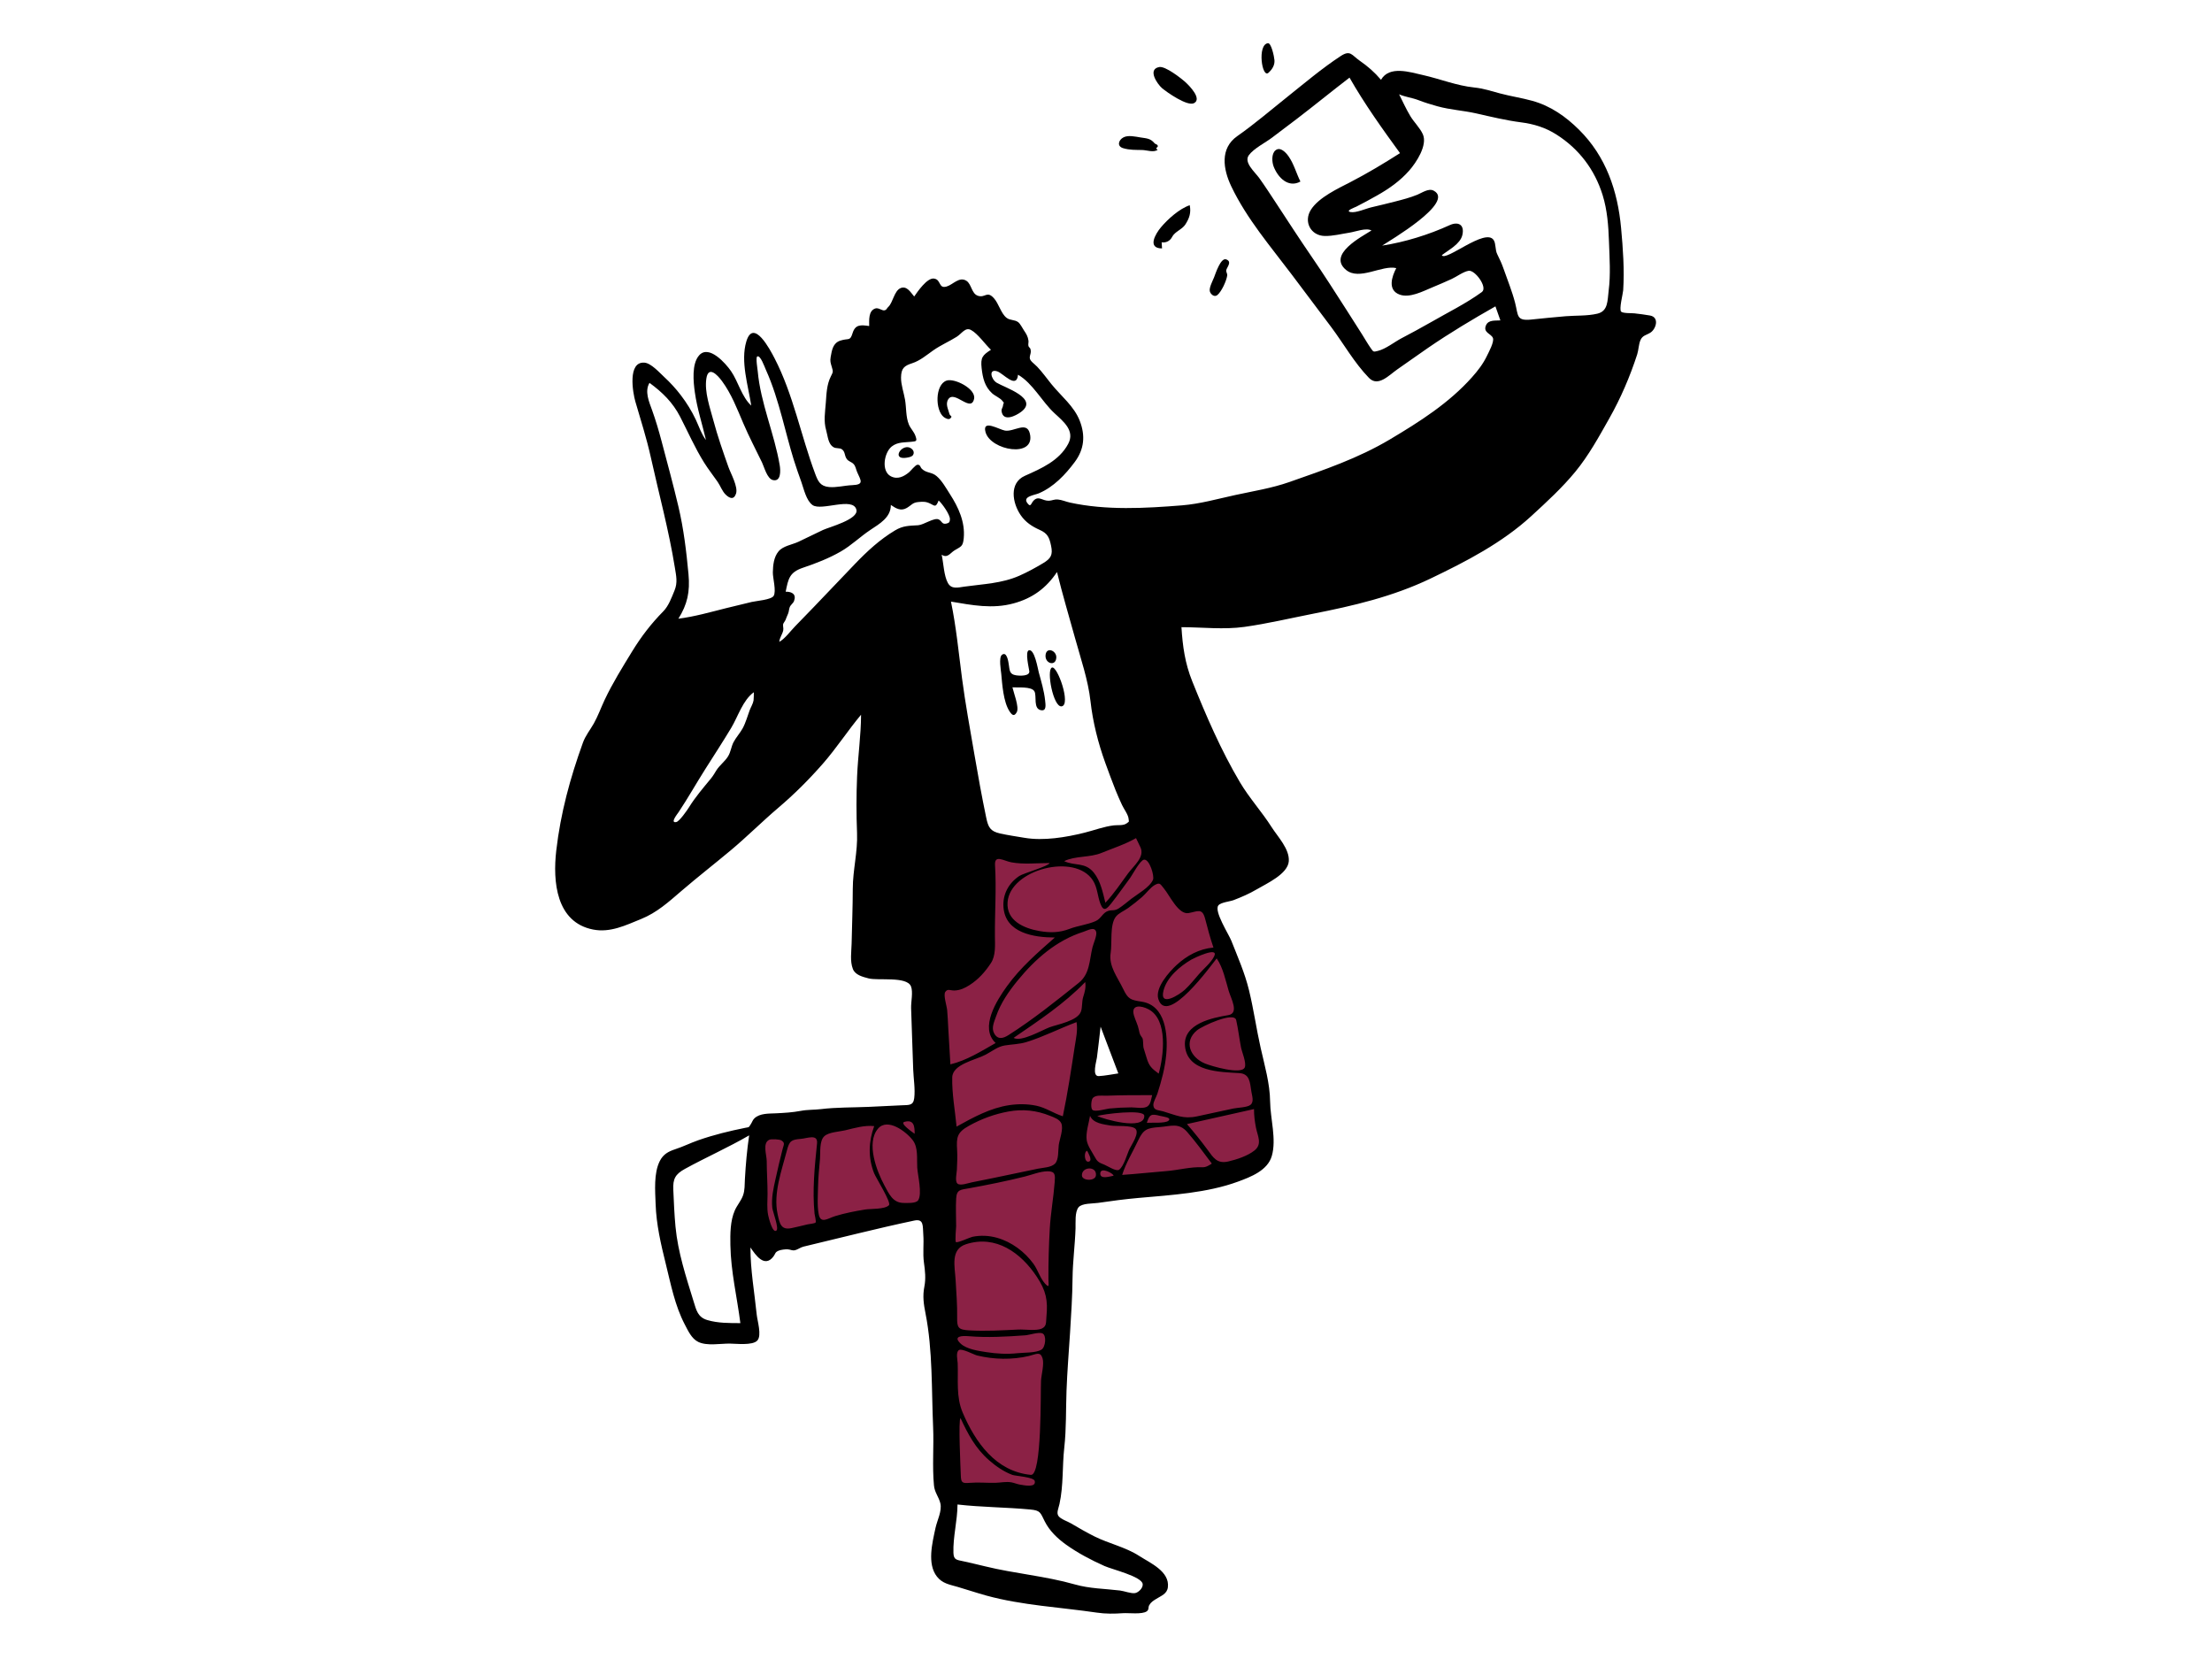 <?xml version="1.0" encoding="UTF-8"?>
<svg width="1024px" height="768px" viewBox="0 0 1024 768" version="1.1" xmlns="http://www.w3.org/2000/svg" xmlns:xlink="http://www.w3.org/1999/xlink">
    <!-- Generator: Sketch 57.1 (83088) - https://sketch.com -->
    <title>Character/selfie</title>
    <desc>Created with Sketch.</desc>
    <g id="Character/selfie" stroke="none" stroke-width="1" fill="none" fill-rule="evenodd">
        <path d="M530.199,382.002 L530.353,382.02 C532.588,382.453 536.292,388.846 537.809,390.663 C542.7,396.524 547.591,402.384 552.482,408.244 C554.439,410.59 557.262,413.053 558.656,415.767 C559.729,417.855 560.097,420.735 560.737,422.973 C568.691,450.776 576.469,478.758 582.262,507.103 C583.509,513.204 584.692,519.347 585.386,525.54 C585.727,528.601 586.626,533.099 585.293,536.058 C583.79,539.392 578.954,540.778 575.812,541.811 C569.7,543.823 563.3,545.021 556.968,546.096 C541.711,548.686 526.263,550.19 510.844,551.406 C506.133,551.778 501.284,551.772 496.603,552.405 C494.368,552.707 495.038,552.107 494.333,553.608 C493.352,555.697 494.003,560.054 493.886,562.331 C493.612,567.686 493.338,573.04 493.064,578.396 L493.064,578.396 L490.82,622.215 C490.061,637.024 489.303,651.833 488.544,666.642 C488.257,672.253 487.97,677.864 487.683,683.476 C487.529,686.475 487.986,690.347 487.182,693.251 C486.574,695.447 487.574,694.8 484.881,694.93 C478.645,695.231 472.184,694.476 465.946,694.253 C458.872,694 451.796,693.747 444.72,693.494 C442.699,693.421 440.441,693.995 439.627,692.546 C438.635,690.782 439.39,685.931 439.32,683.961 C439.124,678.472 438.928,672.981 438.731,667.492 C438.192,652.422 437.653,637.352 437.114,622.283 C436.379,601.731 435.643,581.178 434.908,560.624 C427.04,562.208 419.172,563.792 411.303,565.375 C399.677,567.715 388.05,570.055 376.423,572.393 C371.091,573.467 364.758,575.916 359.252,575.126 C353.783,574.341 351.522,572.005 351.215,566.814 C350.885,561.249 351.014,555.64 351.088,550.07 C351.211,540.96 351.473,531.851 351.817,522.746 C367.351,521.347 382.886,519.947 398.42,518.548 C406.692,517.802 414.965,517.058 423.235,516.312 C425.112,516.144 429.74,516.506 430.578,515.091 C431.881,512.891 430.431,505.658 430.392,503.17 L430.392,503.17 L430.021,479.648 L430.021,479.648 L428.663,393.102 C432.383,393.224 436.102,393.335 439.821,393.439 C456.002,393.896 472.263,394.558 488.449,394.06 C496.566,393.811 504.257,391.621 511.92,389.037 C515.994,387.664 520.027,386.168 524.029,384.595 C525.288,384.1 528.994,381.758 530.353,382.02 Z M508.414,462.536 L500.148,502.967 L528.435,501.093 L508.414,462.536 Z" id="Accent" fill="#8b2145" />
        <g id="Ink" transform="translate(257, 20)" fill="#000000">
            <path d="M487.689,114.63 C487.111,119.127 487.522,124.03 482.445,125.215 C477.747,126.313 472.592,126.005 467.802,126.39 C462.419,126.822 457.052,127.413 451.681,127.946 C444.908,128.616 445.874,126.014 444.394,120.23 C443.04,114.948 440.881,109.677 439.085,104.526 C438.25,102.132 437.254,99.929 436.115,97.673 C435.084,95.63 435.575,92.852 434.463,91.135 C430.672,85.277 412.18,101.295 410.462,98.138 C413.591,95.702 419.006,92.976 419.966,88.808 C421.095,83.909 417.982,82.446 414.07,84.237 C404.444,88.647 393.336,92.093 382.838,93.7 C386.233,91.431 416.94,73.544 406.635,68.238 C404.312,67.042 401.21,69.293 399.115,70.145 C395.791,71.497 392.319,72.403 388.848,73.289 C385.192,74.222 381.526,75.12 377.849,75.969 C375.27,76.564 370.673,78.679 368.16,78.157 C365.609,77.627 370.128,76.043 370.868,75.67 C374.095,74.044 377.269,72.298 380.418,70.529 C386.007,67.39 391.168,63.755 395.419,58.902 C398.626,55.241 403.921,47.245 401.689,42.182 C400.395,39.247 397.559,36.535 395.893,33.755 C393.948,30.507 392.378,27.046 390.689,23.662 C393.516,24.905 396.69,25.224 399.576,26.339 C402.462,27.456 405.393,28.36 408.395,29.19 C414.418,30.854 420.424,31.15 426.393,32.5 C433.149,34.028 440.19,35.737 447.054,36.62 C453.031,37.387 458.406,39.023 463.527,42.282 C473.985,48.938 481.239,58.501 484.909,70.327 C487.059,77.255 487.582,84.483 487.835,91.69 C488.102,99.29 488.662,107.064 487.689,114.63 M428.997,115.189 C421.694,120.513 413.18,124.673 405.343,129.202 C400.858,131.792 396.279,134.213 391.704,136.642 C388.458,138.365 384.514,141.536 380.941,142.42 C378.681,142.98 378.849,143.022 377.419,140.961 C376.052,138.993 374.858,136.875 373.578,134.848 C371.219,131.111 368.837,127.388 366.456,123.665 C361.117,115.32 355.788,106.976 350.178,98.808 C344.55,90.612 339.151,82.265 333.699,73.953 C331.165,70.089 328.647,66.21 325.958,62.451 C323.904,59.582 318.64,55.204 321.14,51.826 C323.462,48.687 328.752,46.08 331.881,43.704 C335.704,40.804 339.55,37.933 343.363,35.018 C351.561,28.751 359.543,22.212 367.733,15.936 C374.683,28.127 382.859,39.555 391.107,50.889 C383.649,55.648 376.114,60.172 368.255,64.247 C362.45,67.256 353.57,71.323 349.903,77.031 C346.291,82.652 349.839,89.138 356.277,89.241 C360.127,89.303 363.965,88.283 367.74,87.7 C370.465,87.28 375.44,85.316 377.897,86.7 C373.481,89.518 357.46,97.729 366.096,104.929 C372.27,110.075 382.706,102.565 389.374,104.111 C387.342,108.011 385.229,114.234 390.871,116.355 C395.566,118.121 401.711,114.83 405.936,113.085 C408.99,111.824 412.023,110.52 415.026,109.144 C417.413,108.049 420.272,105.83 422.823,105.358 C425.799,104.806 431.86,113.101 428.997,115.189 M293.235,402.688 C297.414,401.926 299.559,400.198 300.875,405.271 C302.054,409.816 303.222,414.193 304.741,418.653 C298.214,419.217 292.457,422.333 287.698,426.717 C284.308,429.84 277.568,437.296 279.239,442.526 C283.299,455.237 303.804,426.722 306.24,423.675 C309.223,428.034 310.32,433.742 311.803,438.728 C312.858,442.276 316.774,449.078 311.597,449.94 C304.33,451.152 290.695,453.858 291.556,464.151 C292.575,476.3 308.03,476.231 316.701,476.778 C321.59,477.085 321.612,481.002 322.308,485.386 C322.62,487.346 323.592,489.995 321.928,491.431 C320.45,492.705 315.923,492.74 313.999,493.153 C308.391,494.357 302.787,495.584 297.179,496.787 C290.814,498.153 287.448,496.24 281.497,494.496 C279.293,493.851 277.08,494.123 276.918,491.656 C276.819,490.143 278.3,487.802 278.785,486.305 C280.706,480.382 282.341,474.284 282.893,468.064 C283.696,459.026 282.693,445.475 271.564,443.711 C266.27,442.872 265.251,442.599 262.862,437.63 C260.276,432.257 256.172,427.281 257.164,421.091 C257.882,416.606 256.671,408.119 259.533,404.399 C260.857,402.679 263.437,401.653 265.197,400.391 C267.441,398.781 269.602,397.058 271.693,395.255 C273.452,393.741 275.597,390.779 277.591,389.685 C280.027,388.347 280.102,389.258 281.852,391.348 C284.434,394.434 288.54,403.545 293.235,402.688 M305.045,422.768 C303.597,425.69 300.251,428.407 298.119,430.847 C295.975,433.301 293.946,435.894 291.555,438.118 C288.923,440.566 279.574,446.479 281.634,438.52 C283.236,432.329 289.234,427.316 294.512,424.227 C295.534,423.627 307.496,417.823 305.045,422.768 M315.272,452.239 C316.199,456.382 316.698,460.653 317.489,464.826 C317.895,466.96 320.139,472.114 319.224,474.166 C317.674,477.644 303.727,473.527 300.835,472.33 C293.953,469.481 290.793,462.167 297.14,456.958 C299.547,454.984 314.345,448.097 315.272,452.239 M324.416,502.002 C325.193,505.957 327.466,509.624 323.709,512.615 C320.589,515.098 315.478,516.792 311.634,517.676 C306.395,518.88 304.71,515.944 301.937,512.168 C298.955,508.108 295.781,504.185 292.487,500.372 C302.83,498.057 313.173,495.741 323.517,493.426 C323.511,496.308 323.86,499.178 324.416,502.002 M299.633,520.36 C294.239,520.08 288.435,521.704 282.965,522.131 C276.133,522.664 269.32,523.441 262.483,523.899 C264.234,518.31 267.381,513.325 269.842,508.045 C272.311,502.747 274.045,502.174 279.726,501.765 C284.99,501.387 288.702,499.575 292.587,504.04 C296.629,508.685 300.289,513.732 303.979,518.655 C302.723,519.495 301.223,520.442 299.633,520.36 M261.076,521.5 C259.745,522.47 255.641,519.714 254.258,519.18 C251.567,518.14 250.971,517.805 249.566,515.181 C248.36,512.925 246.441,510.36 246.063,507.785 C245.564,504.39 247.066,499.92 247.614,496.547 C249.07,500.059 253.851,500.466 257.081,501.041 C259.524,501.476 266.763,500.783 268.605,502.523 C270.64,504.445 266.893,509.806 265.917,511.825 C264.752,514.235 263.313,519.871 261.076,521.5 M258.468,524.285 C256.866,524.545 252.257,526.138 252.349,523.213 C252.452,519.871 258.795,523.476 258.468,524.285 M250.345,524.11 C250.053,526.924 243.998,526.691 243.859,524.216 C243.624,520.033 250.81,519.617 250.345,524.11 M243.422,448.231 C241.874,452.64 232.446,454.217 228.825,455.574 C225.518,456.814 215.639,462.536 212.229,460.46 C223.771,452.528 235.599,444.754 245.378,434.626 C245.778,437.128 245.169,439.218 244.431,441.586 C243.765,443.723 244.108,446.278 243.422,448.231 M240.552,464.308 C238.891,475.107 237.261,486.049 235.013,496.741 C230.731,495.432 227.199,492.78 222.699,491.856 C218.593,491.013 214.351,490.992 210.211,491.608 C201.389,492.92 193.524,497.284 185.826,501.536 C185.115,494.131 183.643,486.205 183.817,478.773 C183.961,472.599 194.526,470.771 199.318,468.221 C202.217,466.678 204.839,464.508 208.142,463.97 C211.54,463.416 214.82,463.432 218.178,462.397 C226.115,459.948 233.586,456.065 241.362,453.171 C241.998,456.878 241.115,460.655 240.552,464.308 M233.134,510.013 C232.782,512.468 233.227,516.849 231.356,518.72 C229.594,520.482 225.832,520.54 223.509,521.017 C216.432,522.474 209.362,523.944 202.295,525.446 C199.134,526.118 195.971,526.76 192.797,527.36 C191.283,527.645 187.485,529.098 186.21,527.893 C185,526.748 185.901,523.093 185.966,521.56 C186.096,518.497 186.269,515.424 186.077,512.36 C185.708,506.482 186.036,504.231 191.506,501.19 C197.318,497.959 203.321,495.747 209.862,494.549 C216.486,493.337 222.796,494 229.1,496.542 C230.854,497.25 233.485,498.122 234.302,500.013 C235.413,502.587 233.509,507.405 233.134,510.013 M225.167,604.759 C222.573,606.385 216.929,606.108 213.949,606.438 C209.137,606.97 204.295,606.666 199.515,605.924 C195.917,605.366 190.548,604.592 187.79,602.066 C183.872,598.477 188.393,598.312 191.392,598.565 C200.109,599.298 208.936,598.786 217.646,598.156 C219.341,598.033 223.899,596.544 225.534,597.241 C227.624,598.132 226.984,603.62 225.167,604.759 M220.224,662.763 C203.983,661.185 194.566,647.735 188.676,633.986 C185.515,626.604 186.655,618.859 186.343,611.053 C186.286,609.627 185.391,606.089 186.857,605.024 C188.234,604.023 193.806,607.117 195.313,607.486 C203.038,609.38 211.581,609.561 219.324,607.722 C222.678,606.925 224.556,605.444 225.621,608.768 C226.479,611.445 225.071,616.377 224.918,619.183 C224.652,624.035 225.413,663.266 220.224,662.763 M187.779,662.778 C187.717,660.422 186.528,636.615 187.681,636.543 C191.108,643.935 194.628,650.547 200.866,655.985 C204.052,658.764 207.635,661.268 211.62,662.76 C213.118,663.32 221.602,663.745 222.018,665.603 C222.745,668.854 216.953,667.542 215.235,667.278 C213.857,667.064 212.616,666.477 211.264,666.232 C208.688,665.765 206.253,666.393 203.666,666.445 C199.735,666.525 195.875,666.113 191.942,666.453 C188.347,666.763 187.875,666.35 187.779,662.778 M190.176,555.995 C204.08,551.501 215.7,560.012 223.039,571.152 C227.223,577.505 228.158,581.947 227.427,589.469 C227.164,592.162 227.648,593.985 225.173,595.082 C222.722,596.169 217.155,595.363 214.504,595.486 C206.879,595.843 199.283,596.316 191.658,595.864 C186.705,595.571 186.005,594.732 186.091,589.924 C186.193,584.136 185.712,578.375 185.384,572.578 C185.03,566.306 182.876,558.354 190.176,555.995 M185.626,547.659 C185.635,543.406 185.38,539.043 185.639,534.797 C185.898,530.588 187.69,530.796 191.663,530.078 C200.269,528.522 208.864,526.781 217.353,524.672 C220.711,523.838 224.505,522.237 228.004,522.224 C231.674,522.21 231.48,524.097 231.235,527.348 C230.691,534.547 229.372,541.64 228.971,548.801 C228.538,556.53 228.311,564.358 228.345,572.096 C228.357,574.707 228.992,576.642 226.766,574.198 C224.536,571.749 223.445,567.848 221.455,565.096 C217.378,559.462 211.318,554.93 204.593,553.021 C200.875,551.966 196.964,551.783 193.174,552.547 C192.024,552.778 186.263,555.528 185.53,554.985 C185.033,554.617 185.625,547.831 185.626,547.659 M236.492,695.044 C242.007,698.993 248.114,702.183 254.297,704.954 C257.775,706.512 271.545,709.792 271.985,713.3 C272.219,715.171 269.937,717.269 268.443,717.49 C266.547,717.771 263.423,716.533 261.492,716.298 C254.469,715.446 247.46,715.44 240.608,713.485 C226.927,709.581 212.743,708.481 198.92,705.077 C195.631,704.268 192.334,703.508 189.029,702.775 C185.889,702.078 184.482,702.197 184.371,698.842 C184.126,691.477 186.239,683.932 186.255,676.476 C197.438,677.752 208.659,677.735 219.873,678.786 C224.678,679.235 224.566,680.146 226.671,684.345 C228.857,688.7 232.575,692.239 236.492,695.044 M181.968,455.77 C181.826,453.043 181.716,450.31 181.469,447.591 C181.303,445.764 179.635,440.658 180.576,439.236 C181.693,437.547 182.819,438.578 184.819,438.53 C187.456,438.468 189.663,437.408 191.837,436.021 C195.955,433.395 199.016,429.938 201.688,425.903 C204.038,422.353 203.601,417.502 203.572,413.25 C203.498,402.257 204.299,391.533 203.628,380.491 C203.32,375.419 207.649,378.53 211.146,379.187 C216.865,380.26 223.081,379.517 228.893,379.531 C228.677,380.883 216.791,384.239 214.871,385.517 C209.956,388.786 207.089,394.016 207.538,399.979 C208.439,411.975 221.651,413.98 231.305,414.003 C223.296,421.085 215.43,427.837 209.135,436.574 C204.493,443.015 196.319,455.716 203.906,462.843 C197.199,466.652 190.551,470.889 182.966,472.723 C182.626,467.073 182.262,461.423 181.968,455.77 M178.923,236.791 C181.653,238.545 182.802,236.065 184.88,234.781 C187.807,232.971 188.776,233.149 189.147,229.108 C189.834,221.613 186.681,214.828 182.722,208.695 C180.923,205.907 179.128,202.587 176.588,200.407 C174.272,198.421 171.932,199.105 169.787,197.051 C168.944,196.243 169.125,195.104 167.733,195.136 C166.816,195.158 164.588,197.997 163.83,198.625 C161.439,200.605 158.513,202.112 155.378,200.479 C150.814,198.103 152.28,189.477 155.825,186.683 C158.554,184.531 161.78,184.863 164.888,184.516 C167.218,184.257 167.703,184.358 166.744,181.691 C166.072,179.824 164.524,178.367 163.759,176.54 C162.288,173.033 162.608,168.77 161.974,165.059 C161.403,161.733 160.07,158.136 160.118,154.758 C160.181,150.457 161.586,149.34 165.313,148.134 C168.923,146.966 171.912,144.391 174.987,142.228 C178.468,139.779 182.28,138.162 185.856,135.926 C188.284,134.407 189.851,131.337 192.522,132.771 C195.694,134.475 199.049,139.407 201.747,141.928 C197.799,144.434 196.882,145.53 197.425,150.436 C197.925,154.933 198.841,158.941 202.279,162.074 C203.599,163.278 206.063,164.242 207.086,165.63 C208.28,167.247 207.504,165.822 207.353,167.647 C207.273,168.632 206.494,169.276 206.664,170.414 C207.421,175.468 213.228,172.485 215.62,170.729 C224.169,164.456 208.207,159.474 204.415,157.188 C201.797,155.609 200.503,150.57 204.651,151.909 C207.41,152.799 213.644,160.349 214.277,153.467 C221.119,157.442 225.341,165.886 231.079,171.225 C235.215,175.075 240.773,179.346 237.489,185.496 C233.305,193.335 225.006,196.893 217.431,200.275 C210.082,203.555 211.608,212.838 215.536,218.52 C217.807,221.804 220.782,223.729 224.361,225.324 C228.018,226.956 228.777,228.872 229.576,232.655 C230.463,236.852 229.521,238.543 225.887,240.711 C222.339,242.829 218.629,244.88 214.841,246.537 C206.651,250.121 198.154,250.348 189.442,251.569 C186.388,251.997 183.461,252.889 181.795,249.862 C179.921,246.455 179.784,240.588 178.923,236.791 M177.606,220.489 C175.556,219.408 170.606,222.997 168.015,223.155 C163.822,223.409 161.069,223.313 157.347,225.537 C150.312,229.741 144.474,235.153 138.832,241.023 C132.477,247.634 126.159,254.28 119.826,260.911 C116.956,263.914 114.071,266.902 111.155,269.86 C108.857,272.192 106.611,275.471 103.767,277.135 C103.915,275.158 105.126,273.76 105.556,271.928 C105.807,270.857 105.369,269.948 105.531,268.922 C105.584,268.589 106.479,267.432 106.614,267.052 C106.977,266.05 107.421,265.06 107.852,264.019 C108.254,263.048 108.196,262.041 108.603,261.027 C109.023,259.981 110.171,259.289 110.57,258.259 C111.738,255.244 109.805,253.846 106.713,253.917 C107.923,247.884 108.452,244.934 114.759,242.807 C120.785,240.774 126.671,238.493 132.207,235.317 C137.121,232.498 141.222,228.434 145.947,225.292 C150.177,222.478 155.442,219.53 155.399,213.76 C157.797,215.387 160.044,216.755 162.788,215.136 C165.103,213.769 165.411,212.668 168.087,212.41 C170.272,212.201 171.626,212.145 173.576,213.106 C175.871,214.236 176.185,215.022 177.521,211.694 C179.04,212.973 182.88,218.298 182.751,220.406 C182.682,221.567 182.506,222.091 181.067,222.397 C179.026,222.831 179.105,221.279 177.606,220.489 M168.045,535.644 C167.048,537.173 162.842,536.891 161.218,536.87 C156.267,536.806 154.536,532.651 152.364,528.636 C148.939,522.305 143.82,509.155 149.439,502.512 C153.873,497.268 162.511,503.875 165.536,507.835 C168.149,511.257 167.372,516.388 167.615,520.494 C167.82,523.954 170.016,532.626 168.045,535.644 M154.519,537.937 C152.54,539.916 146.115,539.497 143.493,539.922 C138.811,540.68 134.156,541.591 129.615,542.974 C126.234,544.003 122.892,546.772 122,542.059 C121.252,538.097 121.624,533.344 121.696,529.345 C121.773,525.03 122.224,520.77 122.599,516.475 C122.853,513.57 122.218,508.226 124.589,505.996 C126.633,504.075 131.602,503.89 134.255,503.253 C138.611,502.208 143.163,500.836 147.692,501.304 C145.05,508.475 144.825,515.996 147.658,523.142 C148.466,525.181 155.742,536.714 154.519,537.937 M121.226,509.368 C120.122,520.155 119.012,531.01 120.075,541.851 C120.139,542.498 120.911,545.46 120.575,545.923 C120.228,546.403 117.479,546.652 116.854,546.799 C114.375,547.387 111.9,548.01 109.405,548.532 C104.548,549.548 103.915,546.48 102.962,541.979 C100.921,532.336 104.878,521.881 107.275,512.62 C108.443,508.11 109.309,507.59 113.743,507.216 C116.829,506.957 121.695,504.784 121.226,509.368 M102.473,549.613 C100.617,551.301 98.762,543.337 98.599,542.525 C97.95,539.302 98.311,536.033 98.32,532.759 C98.336,527.646 97.945,522.557 97.938,517.468 C97.933,514.715 95.871,509.088 99.128,507.631 C100.084,507.204 103.881,507.382 104.743,507.944 C106.533,509.113 105.827,509.87 105.297,511.903 C104.109,516.466 103.083,521.052 102.049,525.653 C101.034,530.164 100.034,534.505 100.517,539.164 C100.676,540.705 103.656,548.537 102.473,549.613 M161.657,499.351 C166.181,498.076 166.423,501.542 166.416,504.859 C165.726,504.331 159.297,500.016 161.657,499.351 M101.144,255.852 C100.036,257.679 93.015,258.178 91.008,258.659 C87.061,259.604 83.113,260.543 79.176,261.527 C71.8,263.372 64.606,265.452 57.046,266.417 C61.197,259.77 62.489,254.029 61.717,245.734 C60.742,235.26 59.504,224.893 57.092,214.64 C54.715,204.531 51.963,194.489 49.313,184.447 C48.011,179.513 46.603,174.674 44.871,169.873 C43.482,166.025 41.314,161.182 43.67,157.238 C49.651,161.601 54.447,166.302 57.858,172.93 C61.513,180.035 64.703,187.329 68.944,194.127 C70.884,197.234 73.148,200.069 75.222,203.077 C76.457,204.867 77.356,207.45 78.927,208.96 C80.739,210.7 82.671,211.52 83.707,208.584 C84.818,205.432 81.274,199.196 80.228,196.236 C77.701,189.091 75.195,181.96 73.247,174.631 C71.67,168.706 69.064,161.543 69.987,155.292 C70.9,149.103 75.099,153.532 77.223,156.41 C81.604,162.342 84.227,169.256 87.104,175.981 C89.749,182.159 92.834,188.049 95.761,194.085 C96.779,196.185 98.121,201.61 100.789,202.234 C104.666,203.143 104.337,197.683 103.967,195.467 C101.51,180.781 95.096,166.719 93.765,151.778 C93.701,151.064 92.774,145.513 93.519,145.049 C94.964,144.15 96.914,149.782 97.538,151.162 C100.781,158.339 103.04,165.904 105.112,173.486 C106.875,179.934 108.469,186.43 110.448,192.816 C111.535,196.327 112.781,199.779 114.009,203.242 C115.121,206.378 116.249,211.739 119.147,213.806 C123.258,216.738 137.972,209.766 139.463,215.999 C140.524,220.429 126.88,223.997 123.975,225.342 C120.15,227.113 116.398,229.052 112.571,230.825 C109.674,232.165 105.51,232.715 103.414,235.239 C101.193,237.912 100.838,241.666 100.772,244.982 C100.721,247.492 102.46,253.686 101.144,255.852 M91.846,304.226 C91.651,305.618 90.545,307.462 90.047,308.787 C89.033,311.486 88.172,314.711 86.762,317.233 C85.549,319.405 83.759,321.347 82.588,323.551 C81.476,325.643 81.328,328.055 80.03,330.149 C78.545,332.542 76.09,334.264 74.615,336.642 C73.888,337.816 73.137,339.156 72.109,340.405 C68.471,344.832 64.86,349.008 61.934,353.75 C61.185,354.964 57.531,360.263 56.076,360.55 C53.036,361.147 56.575,356.825 57.17,355.931 C61.478,349.465 65.304,342.659 69.462,336.093 C73.49,329.736 77.611,323.428 81.488,316.975 C84.649,311.714 86.835,304.161 91.973,300.455 C91.993,301.715 91.951,302.972 91.846,304.226 M232.32,244.807 C234.823,255.095 237.816,265.064 240.636,275.26 C243.254,284.72 246.738,294.844 247.823,304.597 C248.898,314.258 251.368,324.033 254.689,333.203 C256.225,337.446 257.804,341.705 259.471,345.899 C260.387,348.203 261.411,350.455 262.45,352.705 C263.257,354.453 265.389,357.284 265.471,359.136 C265.536,360.619 266.052,360.027 264.588,361.141 C263.072,362.296 260.446,361.877 258.68,362.08 C254.075,362.613 249.585,364.345 245.095,365.467 C236.437,367.631 226.117,369.348 217.245,367.843 C213.513,367.209 209.637,366.66 205.947,365.835 C201.407,364.819 200.473,362.94 199.541,358.477 C197.503,348.721 195.748,338.99 194.065,329.168 C192.065,317.486 189.899,305.817 188.355,294.062 C186.795,282.17 185.675,270.266 183.231,258.503 C193.089,260.152 202.373,262.014 212.261,259.313 C221.016,256.921 227.337,252.245 232.32,244.807 M270.912,372.173 C273.115,376.716 267.803,380.8 265.229,384.299 C261.834,388.91 258.663,393.729 254.715,397.9 C253.53,393.16 252.49,387.826 249.33,383.933 C245.293,378.961 240.581,380.993 235.635,378.641 C240.822,376.118 247.444,377.081 252.946,374.831 C258.374,372.612 263.854,370.87 268.903,367.987 C269.574,369.382 270.237,370.781 270.912,372.173 M251.677,478.156 C248.362,478.34 250.58,471.349 250.795,469.612 C251.387,464.837 251.985,460.062 252.503,455.278 C255.238,462.491 257.973,469.703 260.706,476.914 C257.701,477.343 254.715,477.987 251.677,478.156 M246.285,512.73 C246.737,513.734 248.846,517.084 247.181,517.702 C244.899,518.548 244.624,513 246.285,512.73 M242.329,435.033 C231.769,443.464 221.283,451.917 209.857,459.175 C207.353,460.766 204.832,461.431 203.173,458.277 C201.869,455.798 203.246,453.004 204.083,450.577 C206.216,444.388 209.932,439.008 214.05,433.971 C222.276,423.912 232.065,415.321 244.556,411.355 C246.6,410.706 249.755,408.748 250.471,411.452 C250.892,413.042 249.108,417.013 248.746,418.506 C247.254,424.67 247.58,430.843 242.329,435.033 M272.727,496.521 C272.96,503.68 253.389,497.906 250.951,496.626 C253.509,495.768 272.622,493.302 272.727,496.521 M279.995,496.566 C281.157,496.876 285.617,497.269 283.951,498.793 C282.46,500.157 275.708,499.61 273.919,499.778 C275.121,495.828 276.034,495.511 279.995,496.566 M276.369,486.976 C275.932,488.569 275.754,490.999 274.326,492.09 C272.548,493.45 268.768,492.624 266.755,492.635 C263.336,492.653 259.921,492.828 256.518,493.168 C255.216,493.297 249.943,494.886 248.723,493.802 C247.827,493.006 248.161,489.27 248.813,488.43 C250.153,486.704 253.239,487.302 255.173,487.233 C262.25,486.98 269.289,486.959 276.369,486.976 M271.826,460.513 C270.827,459.029 270.648,459.045 270.222,456.803 C269.767,454.403 268.608,452.35 267.927,450.031 C266.429,444.928 271.217,445.382 274.729,447.253 C283.84,452.107 281.641,469.068 279.388,477.009 C276.112,474.601 274.903,473.509 273.776,469.623 C273.348,468.146 272.868,466.696 272.422,465.227 C272.095,464.146 272.323,461.253 271.826,460.513 M272.615,377.961 C275.158,377.654 277.486,385.547 276.759,387.255 C275.272,390.749 269.588,393.87 266.694,396.1 C264.767,397.585 262.852,399.287 260.793,400.582 C258.88,401.783 257.78,401.109 256.002,401.686 C253.428,402.519 252.805,405.242 250.171,406.412 C246.465,408.059 241.974,408.52 238.103,410.007 C233.407,411.811 229.103,411.86 224.179,411.005 C217.097,409.776 208.797,406.262 209.435,397.658 C210.56,382.476 240.711,374.697 248.933,387.57 C251.074,390.92 251.04,394.826 252.43,398.425 C253.935,402.32 255.394,400.789 257.657,397.92 C260.619,394.167 263.37,390.212 266.215,386.369 C267.135,385.127 270.779,378.185 272.615,377.961 M87.841,525.778 C87.697,528.36 87.851,530.979 86.953,533.442 C86.049,535.927 84.214,537.936 83.158,540.351 C81.017,545.244 81.033,551.165 81.118,556.408 C81.317,568.608 84.206,580.457 85.734,592.511 C80.648,592.499 75.391,592.556 70.461,591.102 C66.058,589.803 65.356,586.585 64.11,582.53 C60.614,571.141 56.837,559.801 55.708,547.874 C55.171,542.19 54.945,536.46 54.688,530.758 C54.464,525.756 55.587,523.574 60.103,521.098 C69.918,515.714 80.092,511.231 89.806,505.592 C88.813,512.283 88.219,519.026 87.841,525.778 M506.837,126.059 C504.447,125.621 502.035,125.347 499.623,125.059 C498.365,124.908 494.444,125.118 493.502,124.298 C492.382,123.322 494.322,115.942 494.422,114.358 C495.029,104.835 494.323,95.017 493.449,85.53 C491.869,68.354 486.468,52.443 474.005,40.075 C467.802,33.919 460.829,29.035 452.357,26.678 C447.422,25.305 442.336,24.572 437.389,23.241 C433.4,22.165 429.676,20.934 425.531,20.508 C417.264,19.657 409.706,16.534 401.638,14.727 C395.703,13.397 386.156,10.244 382.308,16.946 C379.278,13.393 376.231,10.726 372.411,8.076 C368.752,5.537 368.153,3.001 363.672,5.933 C354.966,11.628 346.811,18.576 338.679,25.056 C331.084,31.108 323.736,37.446 315.776,43.011 C307.658,48.688 309.197,58.322 313.015,66.308 C320.197,81.34 331.276,94.192 340.973,107.077 C347.048,115.149 353.142,123.232 359.192,131.32 C364.976,139.05 369.978,147.997 376.737,154.942 C380.998,159.32 386.084,153.595 389.93,150.949 C394.703,147.664 399.393,144.256 404.172,140.98 C414.123,134.156 424.772,127.764 435.278,121.824 C436.042,123.99 436.806,126.156 437.57,128.322 C435.263,128.495 432.145,127.98 430.972,130.461 C429.294,134.004 433.41,134.469 434.131,136.501 C434.776,138.315 432.133,143.107 431.351,144.742 C429.593,148.426 427.138,151.602 424.434,154.634 C413.735,166.635 400.195,175.219 386.457,183.401 C371.757,192.155 356.001,197.5 339.907,203.141 C331.723,206.009 323.229,207.342 314.784,209.178 C306.646,210.948 298.516,213.273 290.2,213.941 C273.188,215.306 255.135,216.329 238.328,212.66 C236.489,212.259 234.542,211.389 232.67,211.224 C231.17,211.091 230.059,211.72 228.642,211.801 C225.601,211.975 223.858,209.255 221.442,211.782 C220.233,213.046 220.211,215.168 218.527,212.809 C216.384,209.808 221.861,209.228 223.891,208.373 C230.726,205.494 236.22,199.698 240.562,193.84 C244.902,187.986 245.525,181.734 242.883,174.88 C240.242,168.029 234.235,163.385 229.725,157.821 C227.543,155.127 225.536,152.277 223.14,149.762 C221.861,148.418 219.801,147.133 219.721,145.778 C219.628,144.203 220.571,143.421 220.007,141.507 C219.861,141.009 219.235,140.726 219.102,140.179 C218.892,139.307 219.217,138.559 219.108,137.709 C218.854,135.761 218.09,134.537 217.009,132.94 C216.335,131.943 215.35,129.946 214.423,129.199 C212.798,127.889 210.582,128.423 208.93,127.095 C206.316,124.995 205.396,120.569 203.084,118.02 C199.828,114.432 199.134,118.057 195.685,116.914 C192.736,115.935 192.77,111.497 190.387,109.996 C187.03,107.882 184.202,111.772 181.221,112.638 C177.3,113.778 178.806,109.353 175.311,108.95 C172.154,108.586 167.782,114.989 166.207,117.263 C164.604,115.394 162.849,112.209 159.963,113.35 C156.934,114.548 156.395,120.124 154.181,122.113 C153.41,122.805 153.573,123.315 152.623,123.634 C151.398,124.044 149.764,122.265 148.179,122.807 C144.983,123.902 145.373,128.168 145.366,130.932 C141.594,130.381 138.963,130.1 137.7,134.165 C136.464,138.144 135.995,136.388 132.019,137.68 C128.59,138.794 128.111,142.05 127.545,145.234 C127.195,147.214 127.519,148.023 128.051,149.828 C128.723,152.102 128.723,152.073 127.628,154.244 C125.719,158.031 125.605,162.204 125.299,166.372 C124.975,170.819 124.197,174.868 125.461,179.212 C126.243,181.9 126.302,185.558 128.935,187.063 C129.98,187.66 131.753,187.333 132.642,187.925 C134.339,189.054 133.822,190.774 134.952,192.424 C135.799,193.659 137.164,193.778 138.113,194.779 C139.144,195.868 139.205,197.196 139.792,198.526 C141.531,202.464 143.166,204.369 137.499,204.594 C134.004,204.732 130.275,205.781 126.793,205.459 C122.684,205.08 121.662,202.784 120.355,199.287 C113.764,181.665 110.222,162.565 101.541,145.807 C99.635,142.128 91.812,127.097 88.506,138.049 C85.717,147.286 89.376,158.559 90.778,167.753 C86.377,163.787 84.75,156.642 81.408,151.799 C78.94,148.221 71.21,139.434 66.68,144.469 C63.109,148.438 64.002,156.853 64.66,161.597 C65.702,169.103 68.1,176.336 69.813,183.698 C67.656,180.876 66.592,177.431 65.096,174.254 C63.219,170.27 60.876,166.49 58.207,162.989 C55.875,159.93 53.267,157.086 50.44,154.478 C48.279,152.483 44.408,148.117 41.339,147.881 C33.441,147.275 35.925,161.764 37.128,165.906 C39.621,174.492 42.325,182.841 44.26,191.599 C48.044,208.711 52.628,225.428 55.415,242.757 C56.032,246.6 56.776,249.667 55.256,253.36 C53.917,256.614 52.527,260.506 50.057,263.008 C44.463,268.674 39.819,274.724 35.639,281.551 C31.161,288.863 26.551,296.259 22.895,304.022 C21.215,307.593 19.84,311.455 17.908,314.891 C16.164,317.991 14.067,320.441 12.827,323.874 C6.904,340.276 2.518,356.391 0.509,373.759 C-1.14,388.018 0.397,406.985 17.613,410.322 C25.522,411.855 32.623,408.348 39.754,405.453 C47.131,402.459 52.464,397.593 58.481,392.421 C65.957,385.995 73.719,379.965 81.274,373.646 C88.832,367.324 95.814,360.312 103.332,353.922 C110.758,347.608 117.475,340.903 123.897,333.572 C130.267,326.299 135.442,318.242 141.609,310.867 C141.586,320.415 140.168,329.876 139.771,339.41 C139.407,348.153 139.399,356.886 139.751,365.624 C140.104,374.356 137.797,382.669 137.778,391.383 C137.759,399.883 137.422,408.334 137.236,416.825 C137.152,420.634 136.406,424.907 137.829,428.581 C138.891,431.325 142.232,432.183 145.081,432.923 C149.485,434.066 162.735,431.865 164.701,436.57 C165.775,439.137 164.694,443.811 164.778,446.648 C164.917,451.323 165.089,455.997 165.249,460.671 C165.414,465.498 165.575,470.326 165.751,475.152 C165.908,479.405 166.735,484.143 166.222,488.353 C165.784,491.962 163.68,491.49 160.345,491.675 C155.312,491.953 150.277,492.177 145.241,492.396 C137.855,492.72 130.146,492.572 123.065,493.444 C120.09,493.81 116.841,493.654 113.703,494.251 C109.768,494.999 106.134,495.189 102.144,495.387 C98.926,495.546 94.79,495.312 92.263,497.691 C91.386,498.516 91.19,499.5 90.568,500.418 C89.404,502.139 90.052,501.686 88.141,502.073 C80.679,503.585 73.592,505.29 66.295,507.833 C62.642,509.106 59.252,510.815 55.583,512.013 C52.366,513.063 50.009,514.355 48.42,517.512 C45.579,523.151 46.299,531.309 46.504,537.386 C46.828,546.867 48.934,555.893 51.206,565.062 C53.569,574.6 55.422,584.395 60.018,593.158 C61.529,596.038 63.159,599.712 66.244,601.213 C70.228,603.15 76.353,601.976 80.7,601.983 C83.618,601.988 91.433,602.99 93.613,600.544 C95.725,598.175 93.6,591.494 93.302,588.554 C92.257,578.252 90.376,567.854 90.401,557.482 C92.781,560.998 96.908,567.068 101.037,561.68 C102.053,560.354 101.657,559.738 103.461,558.97 C104.46,558.545 106.564,558.284 107.651,558.358 C109.13,558.457 109.677,559.052 111.036,558.761 C112.238,558.503 113.591,557.426 114.97,557.099 C132.063,553.036 149.058,548.657 166.225,545.037 C170.764,544.08 170.119,547.565 170.418,551.489 C170.75,555.828 170.118,560.212 170.72,564.504 C171.244,568.238 171.652,571.877 170.914,575.633 C170.043,580.063 170.604,583.76 171.47,588.148 C174.809,605.067 174.213,623.417 174.966,640.613 C175.357,649.569 174.516,658.713 175.358,667.621 C175.677,670.986 177.555,672.845 178.316,675.905 C179.19,679.42 176.806,683.894 176.081,687.299 C174.625,694.133 172.066,703.914 176.747,709.86 C179.275,713.072 182.589,713.537 186.331,714.623 C190.809,715.923 195.223,717.438 199.723,718.669 C216.163,723.169 233.928,724.049 250.778,726.529 C254.903,727.136 258.73,727.079 262.883,726.791 C265.442,726.614 271.746,727.456 273.875,725.924 C275.015,725.104 274.437,724.078 275.017,723.076 C275.84,721.652 276.837,721.074 278.239,720.188 C280.56,718.721 283.244,717.864 283.636,714.836 C284.593,707.419 275.325,703.49 270.369,700.283 C264.036,696.184 256.386,694.601 249.665,691.255 C245.956,689.409 242.379,687.317 238.806,685.222 C237.256,684.314 234.115,683.286 233.036,681.856 C231.934,680.397 233.013,678.314 233.469,676.229 C235.352,667.613 234.716,658.803 235.69,650.097 C236.664,641.376 236.399,632.601 236.72,623.836 C237.052,614.809 237.797,605.805 238.369,596.791 C238.896,588.466 239.428,580.007 239.516,571.673 C239.599,563.945 240.652,556.364 240.902,548.585 C240.986,545.946 240.513,541.157 242.265,538.921 C243.803,536.96 248.892,537.206 251.266,536.862 C257.666,535.933 263.756,535.119 270.082,534.559 C285.137,533.227 301.89,532.246 316.125,526.999 C321.995,524.835 329.807,521.879 331.755,515.138 C333.995,507.388 331.071,497.864 330.974,489.941 C330.871,481.481 328.419,473.228 326.58,465.031 C324.599,456.207 323.352,447.231 321.213,438.441 C319.249,430.375 316.064,423.231 313.054,415.573 C311.832,412.467 304.875,401.764 307.033,399.125 C308.196,397.703 312.383,397.343 314.081,396.692 C317.742,395.292 321.41,393.699 324.786,391.704 C329.294,389.04 339.163,384.633 339.618,378.714 C340.051,373.057 334.492,367.34 331.667,362.897 C327.114,355.738 321.372,349.479 317.036,342.179 C308.273,327.425 301.304,311.265 294.915,295.365 C291.573,287.046 290.482,279.214 289.932,270.335 C299.636,270.358 309.514,271.552 319.158,270.195 C329.653,268.717 340.162,266.23 350.565,264.18 C369.509,260.446 387.699,256.23 405.248,247.822 C421.683,239.949 438.358,231.332 451.965,218.834 C459.001,212.372 466.178,205.786 472.254,198.396 C478.496,190.805 483.191,182.18 488.006,173.657 C493.321,164.251 497.552,154.365 500.897,144.076 C501.569,142.007 501.573,139.373 502.434,137.419 C503.406,135.213 505.173,135.155 507.018,133.993 C509.614,132.358 511.342,126.887 506.837,126.059" id="ink-shape" />
            <path d="M280.89,20.76 C283.109,22.665 292.67,29.379 295.759,27.747 C299.57,25.731 293.537,19.661 291.912,18.164 C289.845,16.26 282.459,10.5 279.63,11.035 C273.978,12.104 278.894,19.044 280.89,20.76" id="ink-shape" />
            <path d="M285.613,89.662 C286.867,87.195 290.201,86.288 291.742,83.901 C293.597,81.031 294.449,78.519 293.765,75 C289.018,76.598 283.617,81.435 280.44,85.217 C277.786,88.378 274.014,94.983 280.943,95 C280.882,94.06 280.822,93.118 280.761,92.179 C282.838,92.481 284.669,91.521 285.613,89.662" id="ink-shape" />
            <path d="M262.998,48.618 C266.058,49.497 268.584,49.373 271.711,49.442 C273.98,49.492 277.081,50.739 278.92,49.334 C277.288,48.389 279.35,48.336 278.946,47.415 C278.607,46.647 277.962,46.898 277.439,46.277 C275.571,44.061 273.946,44.088 270.984,43.627 C268.689,43.268 265.314,42.441 263.108,43.582 C260.788,44.783 259.889,47.724 262.998,48.618" id="ink-shape" />
            <path d="M306.563,116.579 C308.542,114.919 310.7,110.113 311.1,107.633 C311.256,106.661 310.556,105.917 310.64,105.202 C310.8,103.839 313.6,101.205 310.667,100.087 C308.101,99.108 305.689,106.712 305.037,108.371 C304.367,110.068 302.545,113.374 303.105,115.015 C303.569,116.377 305.226,117.699 306.563,116.579" id="ink-shape" />
            <path d="M330.241,13.662 C332.032,12 333.165,10.115 332.98,7.83 C332.833,6.029 331.484,-0.179 329.967,0.004 C324.928,0.612 327.193,16.493 330.241,13.662" id="ink-shape" />
            <path d="M223.864,291.197 C223.45,289.679 221.942,280.399 219.336,281.031 C217.356,281.511 219.413,289.678 219.505,290.753 C219.698,293.001 215.377,292.927 213.369,292.623 C210.184,292.142 210.439,290.276 209.963,287.381 C209.784,286.287 209.094,281.342 206.812,283.153 C205.27,284.377 206.373,290.474 206.501,291.865 C206.946,296.684 207.469,304.912 210.333,309.287 C211.475,311.033 212.503,311.894 213.703,309.656 C214.917,307.391 212.169,300.488 211.688,298.172 C213.955,298.393 220.481,297.658 221.846,300.013 C223.093,302.162 221.098,308.303 225.1,308.801 C227.473,309.097 227.043,306.348 226.815,304.234 C226.336,299.798 225.034,295.481 223.864,291.197" id="ink-shape" />
            <path d="M229.943,289.05 C227.315,290.237 230.615,307.545 234.46,306.987 C238.947,306.334 232.447,287.919 229.943,289.05" id="ink-shape" />
            <path d="M227.015,283.319 C226.691,287.216 231.755,288.668 231.995,284.433 C232.179,281.166 227.356,279.222 227.015,283.319" id="ink-shape" />
            <path d="M199.217,179.996 C201.529,188.612 222.572,192.277 219.738,180.657 C218.317,174.839 212.388,180.008 208.248,179.331 C205.569,178.893 197.589,173.92 199.217,179.996" id="ink-shape" />
            <path d="M193.932,164.627 C194.921,160.017 184.836,154.928 181.177,156.197 C175.823,158.055 175.846,169.93 179.93,173.087 C180.468,173.502 182.115,174.493 182.922,173.703 C184.195,172.454 182.804,172.795 182.506,171.548 C182.035,169.565 180.492,167.019 182.029,164.762 C184.933,160.5 192.515,171.233 193.932,164.627" id="ink-shape" />
            <path d="M163.181,187.005 C159.544,186.801 156.563,192.445 161.913,191.972 C162.937,191.881 165.138,191.623 165.733,190.547 C166.717,188.764 164.779,187.095 163.181,187.005" id="ink-shape" />
            <path d="M339.58,52.462 C338.336,50.662 335.727,47.765 333.482,49.571 C331.492,51.172 331.839,55.124 332.603,57.088 C334.656,62.375 339.509,67.085 345,64.039 C343.092,60.218 342.017,55.987 339.58,52.462" id="ink-shape" />
        </g>
    </g>
</svg>
